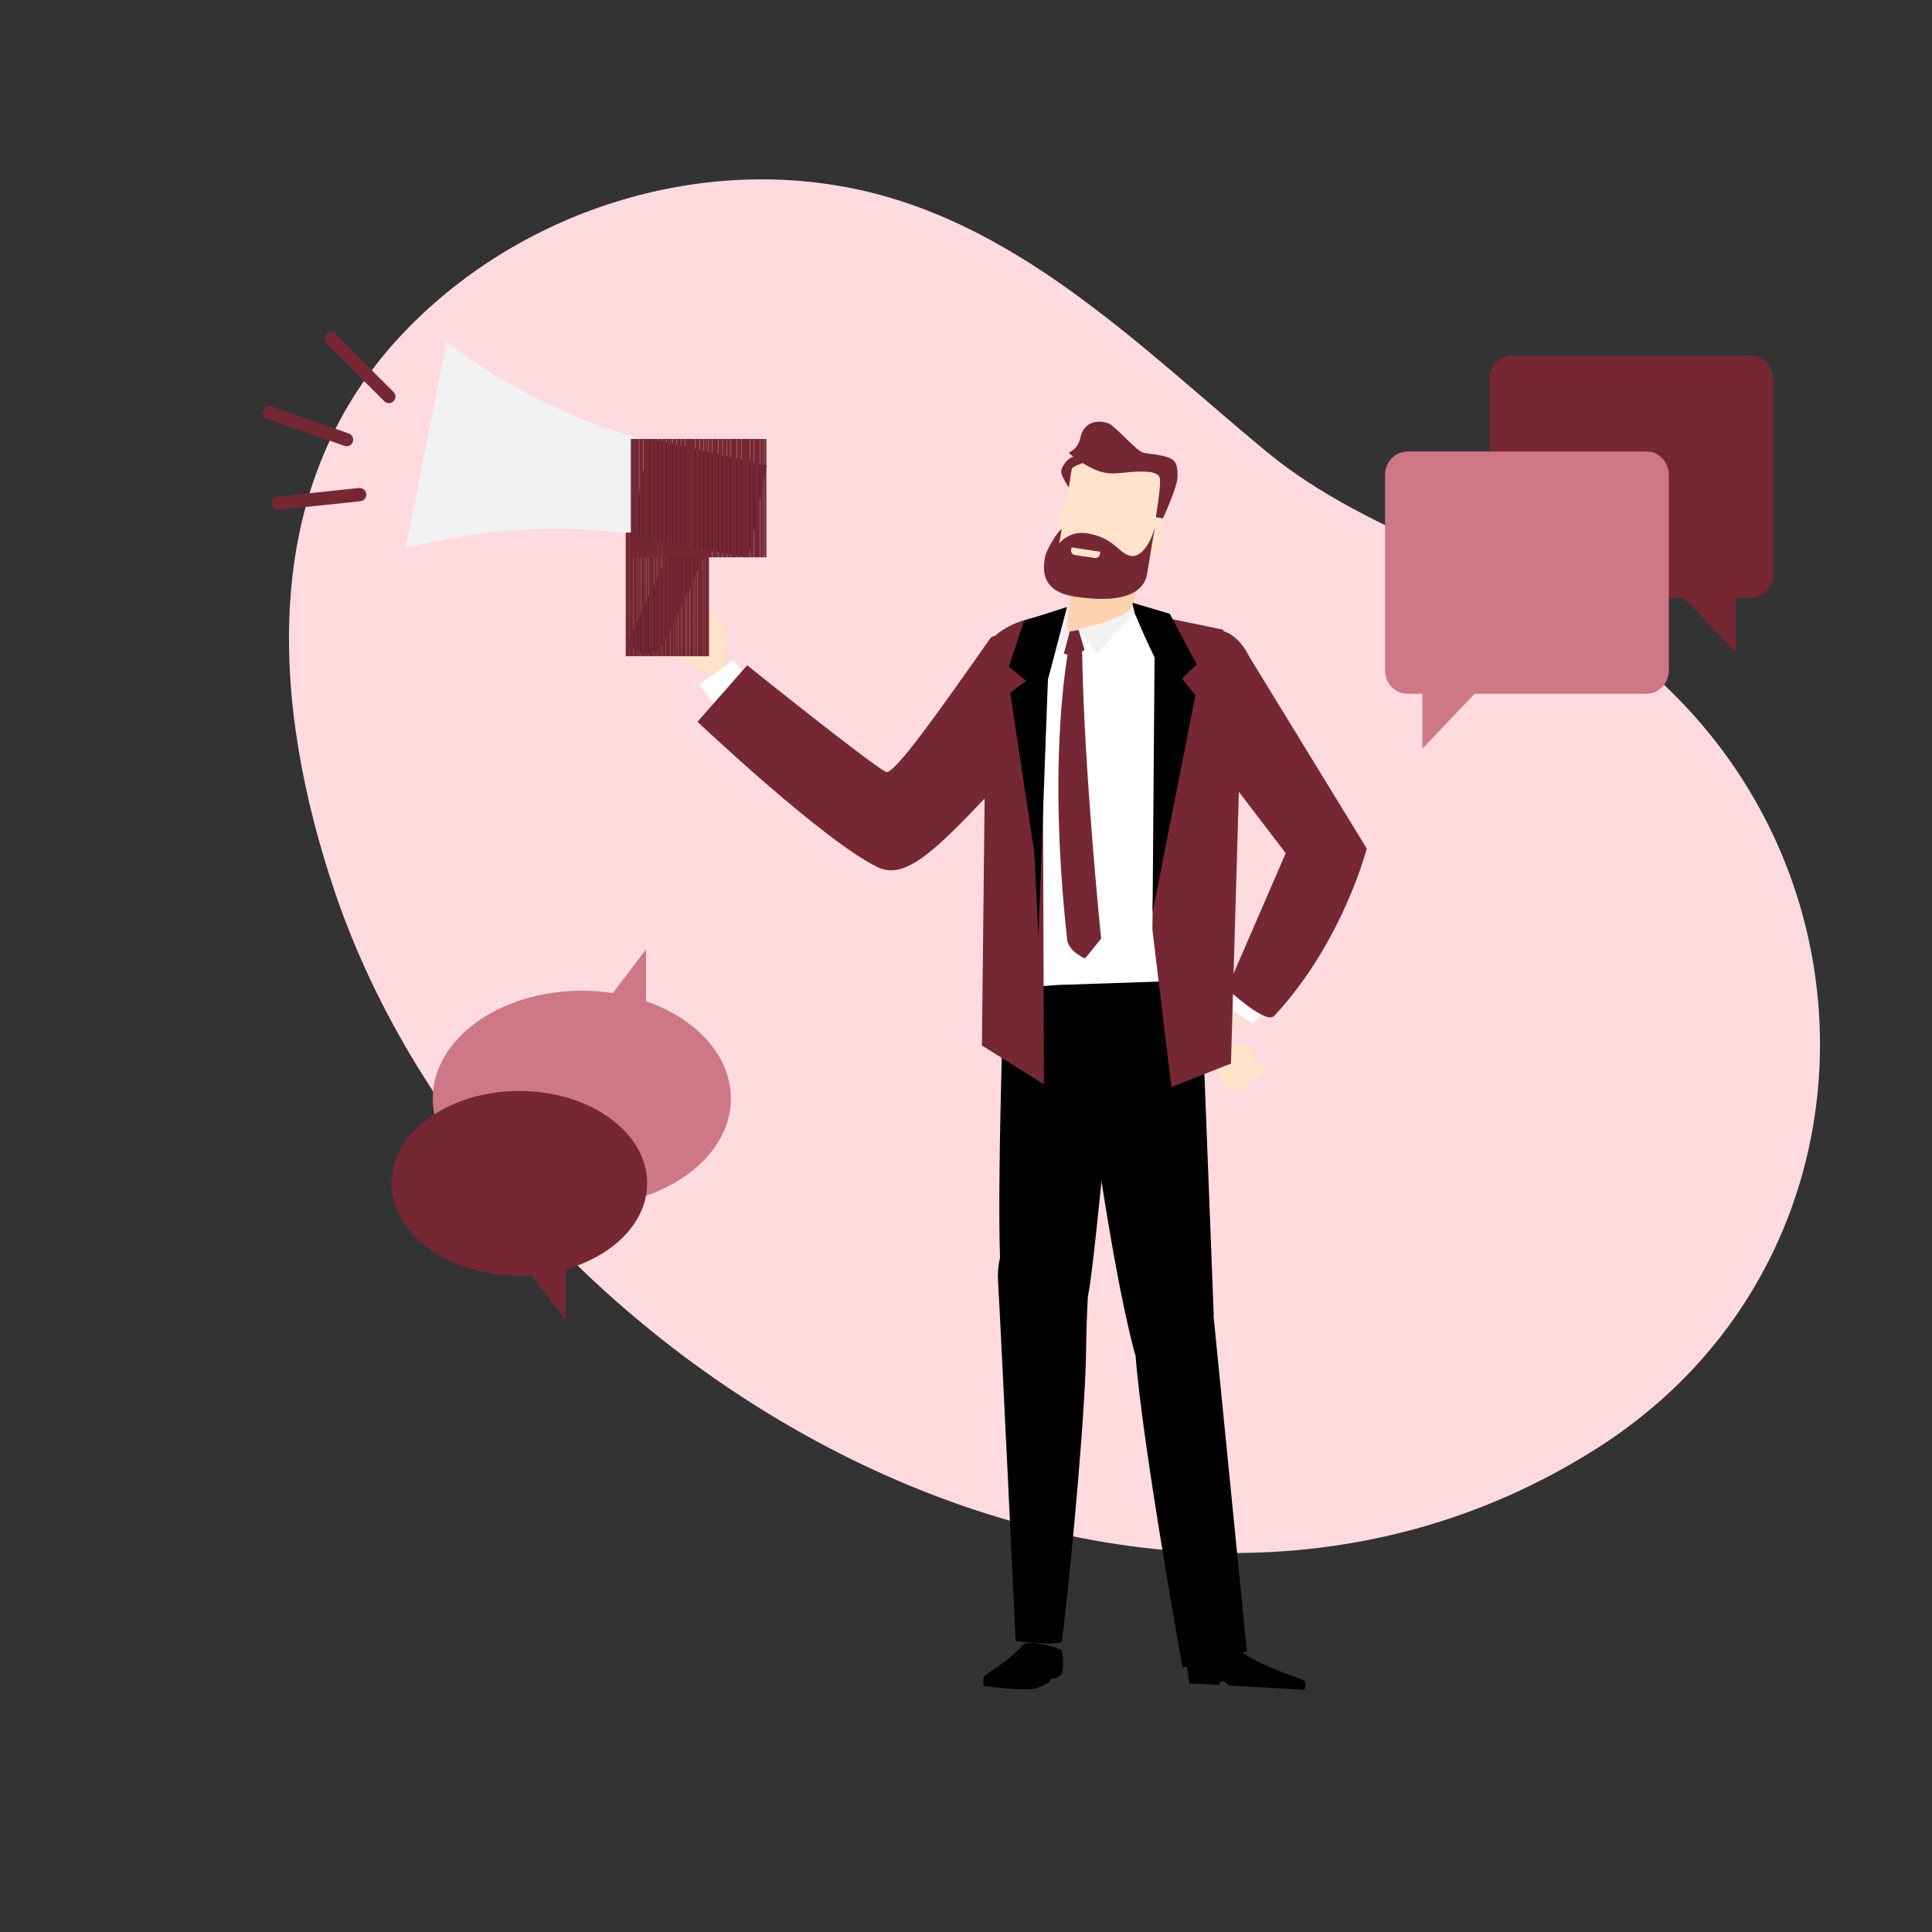 <svg id="SvgjsSvg1093" width="360" height="360" xmlns="http://www.w3.org/2000/svg" version="1.1" xmlns:xlink="http://www.w3.org/1999/xlink" xmlns:svgjs="http://svgjs.com/svgjs"><rect width="100%" height="100%" fill="#333333" stroke="none"/><defs id="SvgjsDefs1094"></defs><g id="SvgjsG1095"><svg xmlns="http://www.w3.org/2000/svg" xmlns:xlink="http://www.w3.org/1999/xlink" enable-background="new 0 0 875 823" viewBox="0 0 875 823" width="360" height="360" version="1.1" xmlns:svgjs="http://svgjs.com/svgjs"><path fill="#ffdbe0" d="M797 552.6c50.9-91.1 30.4-212.3-60.2-282.9-49.6-38.6-114.7-51-163.4-91.3-54.7-45.3-108.8-100.3-180.2-117.5-75.9-18.3-159.5 8.8-212.3 65.8-64.4 69.3-57.9 166.8-29.1 251.7C224.9 593.6 512.4 763.6 723 630.1c32.5-20.6 57.2-47.4 74-77.5z" class="colorcce9ff svgShape"></path><path fill="#752834" d="M803.1 234.1c0 5.9-4.5 10.6-10.1 10.6h-6.8v24.8l-23.7-24.8h-77.8c-5.6 0-10.1-4.7-10.1-10.6v-88.5c0-5.9 4.5-10.6 10.1-10.6h108.2c5.6 0 10.1 4.8 10.1 10.6v88.5z" class="colorffbe55 svgShape"></path><path fill="#ce7786" d="M627.3 277.6c0 5.9 4.5 10.6 10.1 10.6h6.8V313l23.7-24.8h77.8c5.6 0 10.1-4.7 10.1-10.6v-88.5c0-5.9-4.5-10.6-10.1-10.6H637.4c-5.6 0-10.1 4.8-10.1 10.6v88.5z" class="color2a94f4 svgShape"></path><path fill="#ffe3ca" d="m559.4 469 12.6-9.2 1.3-1.8-2.3-2.6-3 .8-.8-8.6-14.8-.4-7.8-2.2 10.4 22z" class="colorffe3ca svgShape"></path><path fill="#ffe3ca" d="m585.4 379.8-40.7 64.1s3.1 8.1 6.4 3.1c.4-.6-2.3-1.9.5-3.9 11.2-8 31-22.1 40.1-33.3 12-14.7 12.5-34.4 12.5-34.4l-18.8 4.4z" class="colorffe3ca svgShape"></path><path fill="#ffffff" d="m567.6 437.7-14.8-9.7 11.3-15.4 14.8 9.6z" class="colorfff svgShape"></path><path fill="#752834" d="m540.5 305.7 41.8 54.7-26.6 61.4s17.6 16.4 21.4 12.3c31.1-33.4 41.9-75.8 41.9-75.8l-53.5-87.4s-6.1-13.8-18.3-11.5c-24.6 4.6-9.7 40.4-6.7 46.3z" class="color0e538c svgShape"></path><path fill="#000000" d="M445.9 733.2c-1 1.2-.4 4.4-.4 4.4s17.4 2.3 23.1 1.2c1.5-.3 4-1.5 6.3-2.8.4-.2 1.1-1.5 1.5-1.8.7-.4 1.1.3 1.7-.1 1.6-.9 2.7-1.7 2.7-1.8 1.7-7.9-.2-11.2-.2-11.2s-14.7-5.3-17.6-1.9c-6.8 8-14.9 11.4-17.1 14zM536.9 723.4l1.7 13 13.3.7s.8-1.8 2-1.7c.9.1 2 1.9 3.3 2 2.8.2 5.9.3 7.1.4 2.5.1 26.6 1.5 26.6 1.5s.8-2.7.1-3.7c-.3-.5-2.5-1.5-4-2-6.7-2.3-26-9.4-29-16-3.6-8-21.1 5.8-21.1 5.8z" class="color0b4870 svgShape"></path><path fill="#000000" d="m509 399.9-47.8-1.1s-6.9 29.1-7.5 53.7c-.9 35-1.5 69.6-.8 91.1-.8 3.4-1.1 6.9-.9 10.3 1.5 25.9 8 163.4 8 163.4s20.7 2.4 21-.1c4.9-41.2 10.8-107.7 10.9-133 .1-7.9.4-15.8.8-23.2C496 548.3 509 399.9 509 399.9z" class="color0b4870 svgShape"></path><path fill="#000000" d="m564.7 721.9-15.1-152c0-.1.1-.1.1-.1l-5.8-150.3-64.1-4.3s4 9.2 12.6 48.8c0 0 10.3 80.2 21.2 121.6.2.9.5 1.6.7 2.4 3.2 41.3 21.3 141.3 21.3 141.3l29.1-7.4z" class="color0b4870 svgShape"></path><path fill="#ffe3ca" d="M371.3 315.5s-19.4-15.3-47.1-47c-9.4-10.7-4.8.9-3.2 14.3 1.6 13.4 27.7 40 56.3 47.5 28.6 7.5-6-14.8-6-14.8z" class="colorffe3ca svgShape"></path><path fill="#ffe3ca" d="M326.4 276.9s4.4-14.4 2.1-18c-2.3-3.6-11.6-16.1-11.6-16.1l-2.7-3s-4.8 1.2 1.5 9.6 1.1 6 1.1 6l-8.5-5.3-11-5.7-4.5-3.2s-2.4-2-3.4-2c-2.8.1-1.7 2.3-1.7 2.3l16.7 13.9-18.7-8.5s-2.6-.7-3.4.5c-.8 1.1 0 1.5 0 1.5l19 14.8-10.2-3.3s-2.5-.6-3.4.5c-.9 1.2-1.2 1.5-1.2 1.5l37.4 18.1 2.5-3.6z" class="colorffe3ca svgShape"></path><path fill="#ffffff" d="m325.8 296-9.2-12 15.5-11 9.2 12z" class="colorfff svgShape"></path><path fill="#752834" d="M487.3 277.8s2.5 11.3-40.5 56.9c-24 25.5-37.3 37.8-49.2 32.1-24.3-11.6-81.7-65.9-81.7-65.9l22.5-25.6s54.4 43.7 62.8 48.3c3.5 1.9 25.2-29.1 47.3-60.5 4-5.8 35.9 11.6 38.8 14.7z" class="color0e538c svgShape"></path><path fill="#ffffff" d="m451.5 267.6 31.7-16.9 23.8-5.3 13.4 7.1s27.9 16 30.7 16c2.8 0-.9 149.2-.9 149.2l-71.5 2.4-26 2.1-1.2-154.6z" class="colorfff svgShape"></path><path fill="#752834" d="m472.8 465.1-.6-183.3 10.2-30.2c-13.1 1.6-26.3 2.9-35.7 14.4l-2 181.5 28.1 17.6zM513.2 250.7l10.8 19.8-2.1 124.3 8.6 71.5 27-10.6 4.9-168.6-8.4-27.9z" class="color0e538c svgShape"></path><path fill="#000000" d="m468.4 359.9-10.9-72.2 7.3-5.3-7.9-6.4 6.9-20.9 19.5-6.2-8.7 32.9-4.3 116.6z" class="color0b4870 svgShape"></path><path fill="#752834" d="M484.6 264.7s-10.9 47.5-1.3 134.7c.6 5.6 8.1 8.7 8.1 8.7l7.3-9s-7.7-75-8.6-129.5c-.2-6.8-5.8 1.6-5.5-4.9z" class="colorffbe55 svgShape"></path><path fill="#f2f2f2" d="m488.5 259.3 8.2 10.8 17-18.5v-3.1zM483.7 247.6l-6.1 23.3 8.1-9.7z" class="colorf2f2f2 svgShape"></path><path fill="#fcd2b1" d="M516.4 233.4c-.8 3.9-2.3 12.1-3.9 15.6-2.5 5.4-24.6 10.2-27.9 11-3.4.8.8-16.3.8-20.2 0-3 2-2-.4-6.3h31.4z" class="colorfcd2b1 svgShape"></path><path fill="#ffe3ca" d="M478.8 224.8c-.6 3.3 1.8 6.5 5.3 7l28.4 4.4c3.5.5 6.8-1.7 7.3-5.1l6.7-40.2c.6-3.3-1.8-6.5-5.3-7l-28.4-4.3c-3.5-.5-6.8 1.7-7.3 5.1l-6.7 40.1z" class="colorffe3ca svgShape"></path><path fill="#752834" d="M484.1 194.8s-3.2-4.5-3.5-7c-.2-1.3 1.8-5.6 5.3-6.9 3.5-1.3 5.5 2.4 5.5 2.4s-5.5 1.9-5.9 2.9c-.4 1-1.4 8.6-1.4 8.6z" class="colorffbe55 svgShape"></path><path fill="#752834" d="M526.4 209.4s6.9-14.8 6.9-19.4c0-4.7 0-7.9-5.7-9.3-8.5-2.1-8.9-.3-12.7-3.5-3.8-3.1-10.3-10.4-12.8-11.4-4.2-1.7-11.2-1.3-12.8 6.4-1.2 5.7-5.2 6.5-5.1 6.8.2.7 1.7 1.7 4.2 3.4 7.3 5 11.9 6.5 18.2 5.9 6.3-.6 18.1-2.1 18.7 2.4.6 4.5-2.1 17.5-1.8 18.5.3 1.1 1.8.8 2.9.2z" class="colorffbe55 svgShape"></path><path fill="#ffe3ca" d="M515.5 220.1c-.2 1.1.6 2.2 1.8 2.3l6.1.9c1.2.2 2.3-.6 2.4-1.7l1.8-10.7c.2-1.1-.6-2.2-1.8-2.3l-6.1-.9c-1.2-.2-2.3.6-2.4 1.7l-1.8 10.7zM478.9 214.5c-.2 1.1.6 2.2 1.8 2.3l6.1.9c1.2.2 2.3-.6 2.4-1.7l1.8-10.7c.2-1.1-.6-2.2-1.8-2.3l-6.1-.9c-1.2-.2-2.2.6-2.4 1.7l-1.8 10.7z" class="colorffe3ca svgShape"></path><path fill="#752834" d="M523.1 212.5s-2.7 15.8-3.5 21.1c-.8 4.8-4.6 14.9-32.8 10.6-16.7-2.5-14.1-14.2-13.5-18 .5-2.9 5.4-11.2 7.5-12.6.1 0-1.1 6.5-1.1 6.5s4.5-5.8 12.5-4.6c12.8 2 14.5 9.6 20.2 10.3 4.4.6 8.8-5.7 10.7-13.3z" class="colorffbe55 svgShape"></path><path fill="#ffe3ca" d="m495.7 226.7-8.8-1.3c-1.2-.2-2-1.2-1.8-2.3l.2-1.2 13 2-.2 1.2c-.1 1-1.2 1.8-2.4 1.6z" class="colorffe3ca svgShape"></path><path fill="#752834" d="m484.5 260 4-.7 2.7 9.1-5.3 2.9-4.1-1.3z" class="colorffbe55 svgShape"></path><path fill="#000000" d="M513 247c-.9 2.7 9.9 24.7 9.9 24.7l-.9 115.5 19.4-98.3-6.1-7.6 6.7-6.4-12.2-22.9-16.8-5z" class="color0b4870 svgShape"></path><path fill="#f2f2f2" d="m202.3 128.8-9.3 46.8-9.3 46.8s53.1-16.6 113.5-4.7l4.1-20.6 4.1-20.8c-60.3-11.9-103.1-47.5-103.1-47.5z" class="colorf2f2f2 svgShape"></path><path id="a" d="m288.8 268.9-5.3-2.5 24.1-51.2 13.5 6.4-20.5 43.4c-2.2 4.8-7 6.2-11.8 3.9z"></path><use fill="#752834" overflow="visible" xlink:href="#a" class="colorffbe55 svgShape"></use><use overflow="visible" xlink:href="#a"></use><path fill="#752834" d="M321.1 215.2v56-56zM320.5 215.2h.6v56h-.6zM319.9 215.2h.6v56h-.6z" clip-path="url(#b)" class="colorffbe55 svgShape"></path><path fill="#752834" d="M319.3 215.2h.6v56h-.6z" clip-path="url(#b)" class="colorffbe55 svgShape"></path><path fill="#752834" d="M318.8 215.2h.6v56h-.6zM318.2 215.2h.6v56h-.6z" clip-path="url(#b)" class="colorffbe55 svgShape"></path><path fill="#752834" d="M317.6 215.2h.6v56h-.6zM317 215.2h.6v56h-.6zM316.4 215.2h.6v56h-.6z" clip-path="url(#b)" class="colorffbe55 svgShape"></path><path fill="#752834" d="M315.9 215.2h.6v56h-.6z" clip-path="url(#b)" class="colorffbe55 svgShape"></path><path fill="#752834" d="M315.3 215.2h.6v56h-.6zM314.7 215.2h.6v56h-.6z" clip-path="url(#b)" class="colorffbe55 svgShape"></path><path fill="#752834" d="M314.1 215.2h.6v56h-.6z" clip-path="url(#b)" class="colorffbe55 svgShape"></path><path fill="#752834" d="M313.6 215.2h.6v56h-.6zM313 215.2h.6v56h-.6zM312.4 215.2h.6v56h-.6z" clip-path="url(#b)" class="colorffbe55 svgShape"></path><path fill="#752834" d="M311.8 215.2h.6v56h-.6zM311.2 215.2h.6v56h-.6z" clip-path="url(#b)" class="colorffbe55 svgShape"></path><path fill="#752834" d="M310.7 215.2h.6v56h-.6z" clip-path="url(#b)" class="colorffbe55 svgShape"></path><path fill="#752834" d="M310.1 215.2h.6v56h-.6zM309.5 215.2h.6v56h-.6zM308.9 215.2h.6v56h-.6z" clip-path="url(#b)" class="colorffbe55 svgShape"></path><path fill="#752834" d="M308.4 215.2h.6v56h-.6z" clip-path="url(#b)" class="colorffbe55 svgShape"></path><path fill="#752834" d="M307.8 215.2h.6v56h-.6zM307.2 215.2h.6v56h-.6z" clip-path="url(#b)" class="colorffbe55 svgShape"></path><path fill="#752834" d="M306.6 215.2h.6v56h-.6zM306 215.2h.6v56h-.6z" clip-path="url(#b)" class="colorffbe55 svgShape"></path><path fill="#752834" d="M305.5 215.2h.6v56h-.6zM304.9 215.2h.6v56h-.6z" clip-path="url(#b)" class="colorffbe55 svgShape"></path><path fill="#752834" d="M304.3 215.2h.6v56h-.6zM303.7 215.2h.6v56h-.6z" clip-path="url(#b)" class="colorffbe55 svgShape"></path><path fill="#752834" d="M303.1 215.2h.6v56h-.6z" clip-path="url(#b)" class="colorffbe55 svgShape"></path><path fill="#752834" d="M302.6 215.2h.6v56h-.6zM302 215.2h.6v56h-.6zM301.4 215.2h.6v56h-.6z" clip-path="url(#b)" class="colorffbe55 svgShape"></path><path fill="#752834" d="M300.8 215.2h.6v56h-.6zM300.2 215.2h.6v56h-.6z" clip-path="url(#b)" class="colorffbe55 svgShape"></path><path fill="#752834" d="M299.7 215.2h.6v56h-.6z" clip-path="url(#b)" class="colorffbe55 svgShape"></path><path fill="#752834" d="M299.1 215.2h.6v56h-.6zM298.5 215.2h.6v56h-.6zM297.9 215.2h.6v56h-.6z" clip-path="url(#b)" class="colorffbe55 svgShape"></path><path fill="#752834" d="M297.3 215.2h.6v56h-.6z" clip-path="url(#b)" class="colorffbe55 svgShape"></path><path fill="#752834" d="M296.8 215.2h.6v56h-.6zM296.2 215.2h.6v56h-.6z" clip-path="url(#b)" class="colorffbe55 svgShape"></path><path fill="#752834" d="M295.6 215.2h.6v56h-.6zM295 215.2h.6v56h-.6z" clip-path="url(#b)" class="colorffbe55 svgShape"></path><path fill="#752834" d="M294.5 215.2h.6v56h-.6zM293.9 215.2h.6v56h-.6z" clip-path="url(#b)" class="colorffbe55 svgShape"></path><path fill="#752834" d="M293.3 215.2h.6v56h-.6zM292.7 215.2h.6v56h-.6z" clip-path="url(#b)" class="colorffbe55 svgShape"></path><path fill="#752834" d="M292.1 215.2h.6v56h-.6z" clip-path="url(#b)" class="colorffbe55 svgShape"></path><path fill="#752834" d="M291.6 215.2h.6v56h-.6zM291 215.2h.6v56h-.6zM290.4 215.2h.6v56h-.6z" clip-path="url(#b)" class="colorffbe55 svgShape"></path><path fill="#752834" d="M289.8 215.2h.6v56h-.6zM289.2 215.2h.6v56h-.6z" clip-path="url(#b)" class="colorffbe55 svgShape"></path><path fill="#752834" d="M288.7 215.2h.6v56h-.6z" clip-path="url(#b)" class="colorffbe55 svgShape"></path><path fill="#752834" d="M288.1 215.2h.6v56h-.6zM287.5 215.2h.6v56h-.6zM286.9 215.2h.6v56h-.6z" clip-path="url(#b)" class="colorffbe55 svgShape"></path><path fill="#752834" d="M286.3 215.2h.6v56h-.6z" clip-path="url(#b)" class="colorffbe55 svgShape"></path><path fill="#752834" d="M285.8 215.2h.6v56h-.6zM285.2 215.2h.6v56h-.6z" clip-path="url(#b)" class="colorffbe55 svgShape"></path><path fill="#752834" d="M284.6 215.2h.6v56h-.6zM284 215.2h.6v56h-.6zM283.4 215.2h.6v56h-.6zM283.4 271.2v-56 56z" clip-path="url(#b)" class="colorffbe55 svgShape"></path><path id="c" d="m338.9 226.4-53.2-9.9 8.6-43.7 52.8 12.1z"></path><use fill="#752834" overflow="visible" xlink:href="#c" class="colorffbe55 svgShape"></use><use overflow="visible" xlink:href="#c"></use><path fill="#752834" d="M347.1 172.8v53.6-53.6zM346.2 172.8h.9v53.6h-.9zM345.2 172.8h.9v53.6h-.9z" clip-path="url(#d)" class="colorffbe55 svgShape"></path><path fill="#752834" d="M344.3 172.8h1v53.6h-1zM343.3 172.8h.9v53.6h-.9zM342.4 172.8h.9v53.6h-.9zM341.5 172.8h.9v53.6h-.9zM340.5 172.8h.9v53.6h-.9zM339.6 172.8h.9v53.6h-.9zM338.6 172.8h.9v53.6h-.9zM337.7 172.8h.9v53.6h-.9zM336.7 172.8h1v53.6h-1zM335.8 172.8h.9v53.6h-.9zM334.8 172.8h.9v53.6h-.9zM333.9 172.8h.9v53.6h-.9zM332.9 172.8h.9v53.6h-.9zM332 172.8h.9v53.6h-.9zM331.1 172.8h.9v53.6h-.9zM330.1 172.8h.9v53.6h-.9z" clip-path="url(#d)" class="colorffbe55 svgShape"></path><path fill="#752834" d="M329.2 172.8h1v53.6h-1zM328.2 172.8h.9v53.6h-.9zM327.3 172.8h.9v53.6h-.9zM326.3 172.8h.9v53.6h-.9zM325.4 172.8h.9v53.6h-.9zM324.4 172.8h.9v53.6h-.9zM323.5 172.8h.9v53.6h-.9zM322.6 172.8h.9v53.6h-.9zM321.6 172.8h.9v53.6h-.9zM320.7 172.8h.9v53.6h-.9zM319.7 172.8h.9v53.6h-.9z" clip-path="url(#d)" class="colorffbe55 svgShape"></path><path fill="#752834" d="M318.8 172.8h1v53.6h-1zM317.8 172.8h.9v53.6h-.9zM316.9 172.8h.9v53.6h-.9zM315.9 172.8h.9v53.6h-.9zM315 172.8h.9v53.6h-.9zM314 172.8h.9v53.6h-.9zM313.1 172.8h.9v53.6h-.9zM312.2 172.8h.9v53.6h-.9zM311.2 172.8h1v53.6h-1zM310.3 172.8h.9v53.6h-.9zM309.3 172.8h.9v53.6h-.9zM308.4 172.8h.9v53.6h-.9zM307.4 172.8h.9v53.6h-.9zM306.5 172.8h.9v53.6h-.9zM305.5 172.8h.9v53.6h-.9zM304.6 172.8h.9v53.6h-.9zM303.6 172.8h.9v53.6h-.9z" clip-path="url(#d)" class="colorffbe55 svgShape"></path><path fill="#752834" d="M302.7 172.8h1v53.6h-1zM301.8 172.8h.9v53.6h-.9zM300.8 172.8h.9v53.6h-.9zM299.9 172.8h.9v53.6h-.9zM298.9 172.8h.9v53.6h-.9zM298 172.8h.9v53.6h-.9zM297 172.8h.9v53.6h-.9zM296.1 172.8h.9v53.6h-.9zM295.1 172.8h1v53.6h-1zM294.2 172.8h.9v53.6h-.9zM293.2 172.8h.9v53.6h-.9zM292.3 172.8h.9v53.6h-.9zM291.4 172.8h.9v53.6h-.9zM290.4 172.8h.9v53.6h-.9zM289.5 172.8h.9v53.6h-.9zM288.5 172.8h.9v53.6h-.9zM287.6 172.8h.9v53.6h-.9zM286.6 172.8h1v53.6h-1zM285.7 172.8h.9v53.6h-.9zM285.7 226.4v-53.6 53.6z" clip-path="url(#d)" class="colorffbe55 svgShape"></path><ellipse cx="263.5" cy="471.5" fill="#ce7786" rx="67.5" ry="48.8" class="color2a94f4 svgShape"></ellipse><ellipse cx="235.2" cy="509.9" fill="#752834" rx="57.9" ry="41.8" class="colorffbe55 svgShape"></ellipse><path fill="#752834" d="M236.6 546.2h19.6V572z" class="colorffbe55 svgShape"></path><path fill="#ce7786" d="M269.7 434.1h22.9V404z" class="color2a94f4 svgShape"></path><path fill="#752834" d="M178.2 155.7c-1.2 1.2-3.1 1.2-4.2 0l-26.2-26.2c-1.2-1.2-1.2-3.1 0-4.2 1.2-1.2 3.1-1.2 4.2 0l26.2 26.2c1.2 1.1 1.2 3 0 4.2zM165.9 197.7c.2 1.6-1 3.1-2.7 3.3l-36.8 3.9c-1.6.2-3.1-1-3.3-2.7-.2-1.6 1-3.1 2.7-3.3l36.8-3.9c1.6-.1 3.1 1.1 3.3 2.7zM159.8 174.1c-.5 1.6-2.3 2.4-3.8 1.8l-35-12.2c-1.6-.5-2.4-2.3-1.8-3.8.5-1.6 2.3-2.4 3.8-1.8l34.9 12.2c1.6.5 2.4 2.2 1.9 3.8z" class="colorffbe55 svgShape"></path></svg></g></svg>